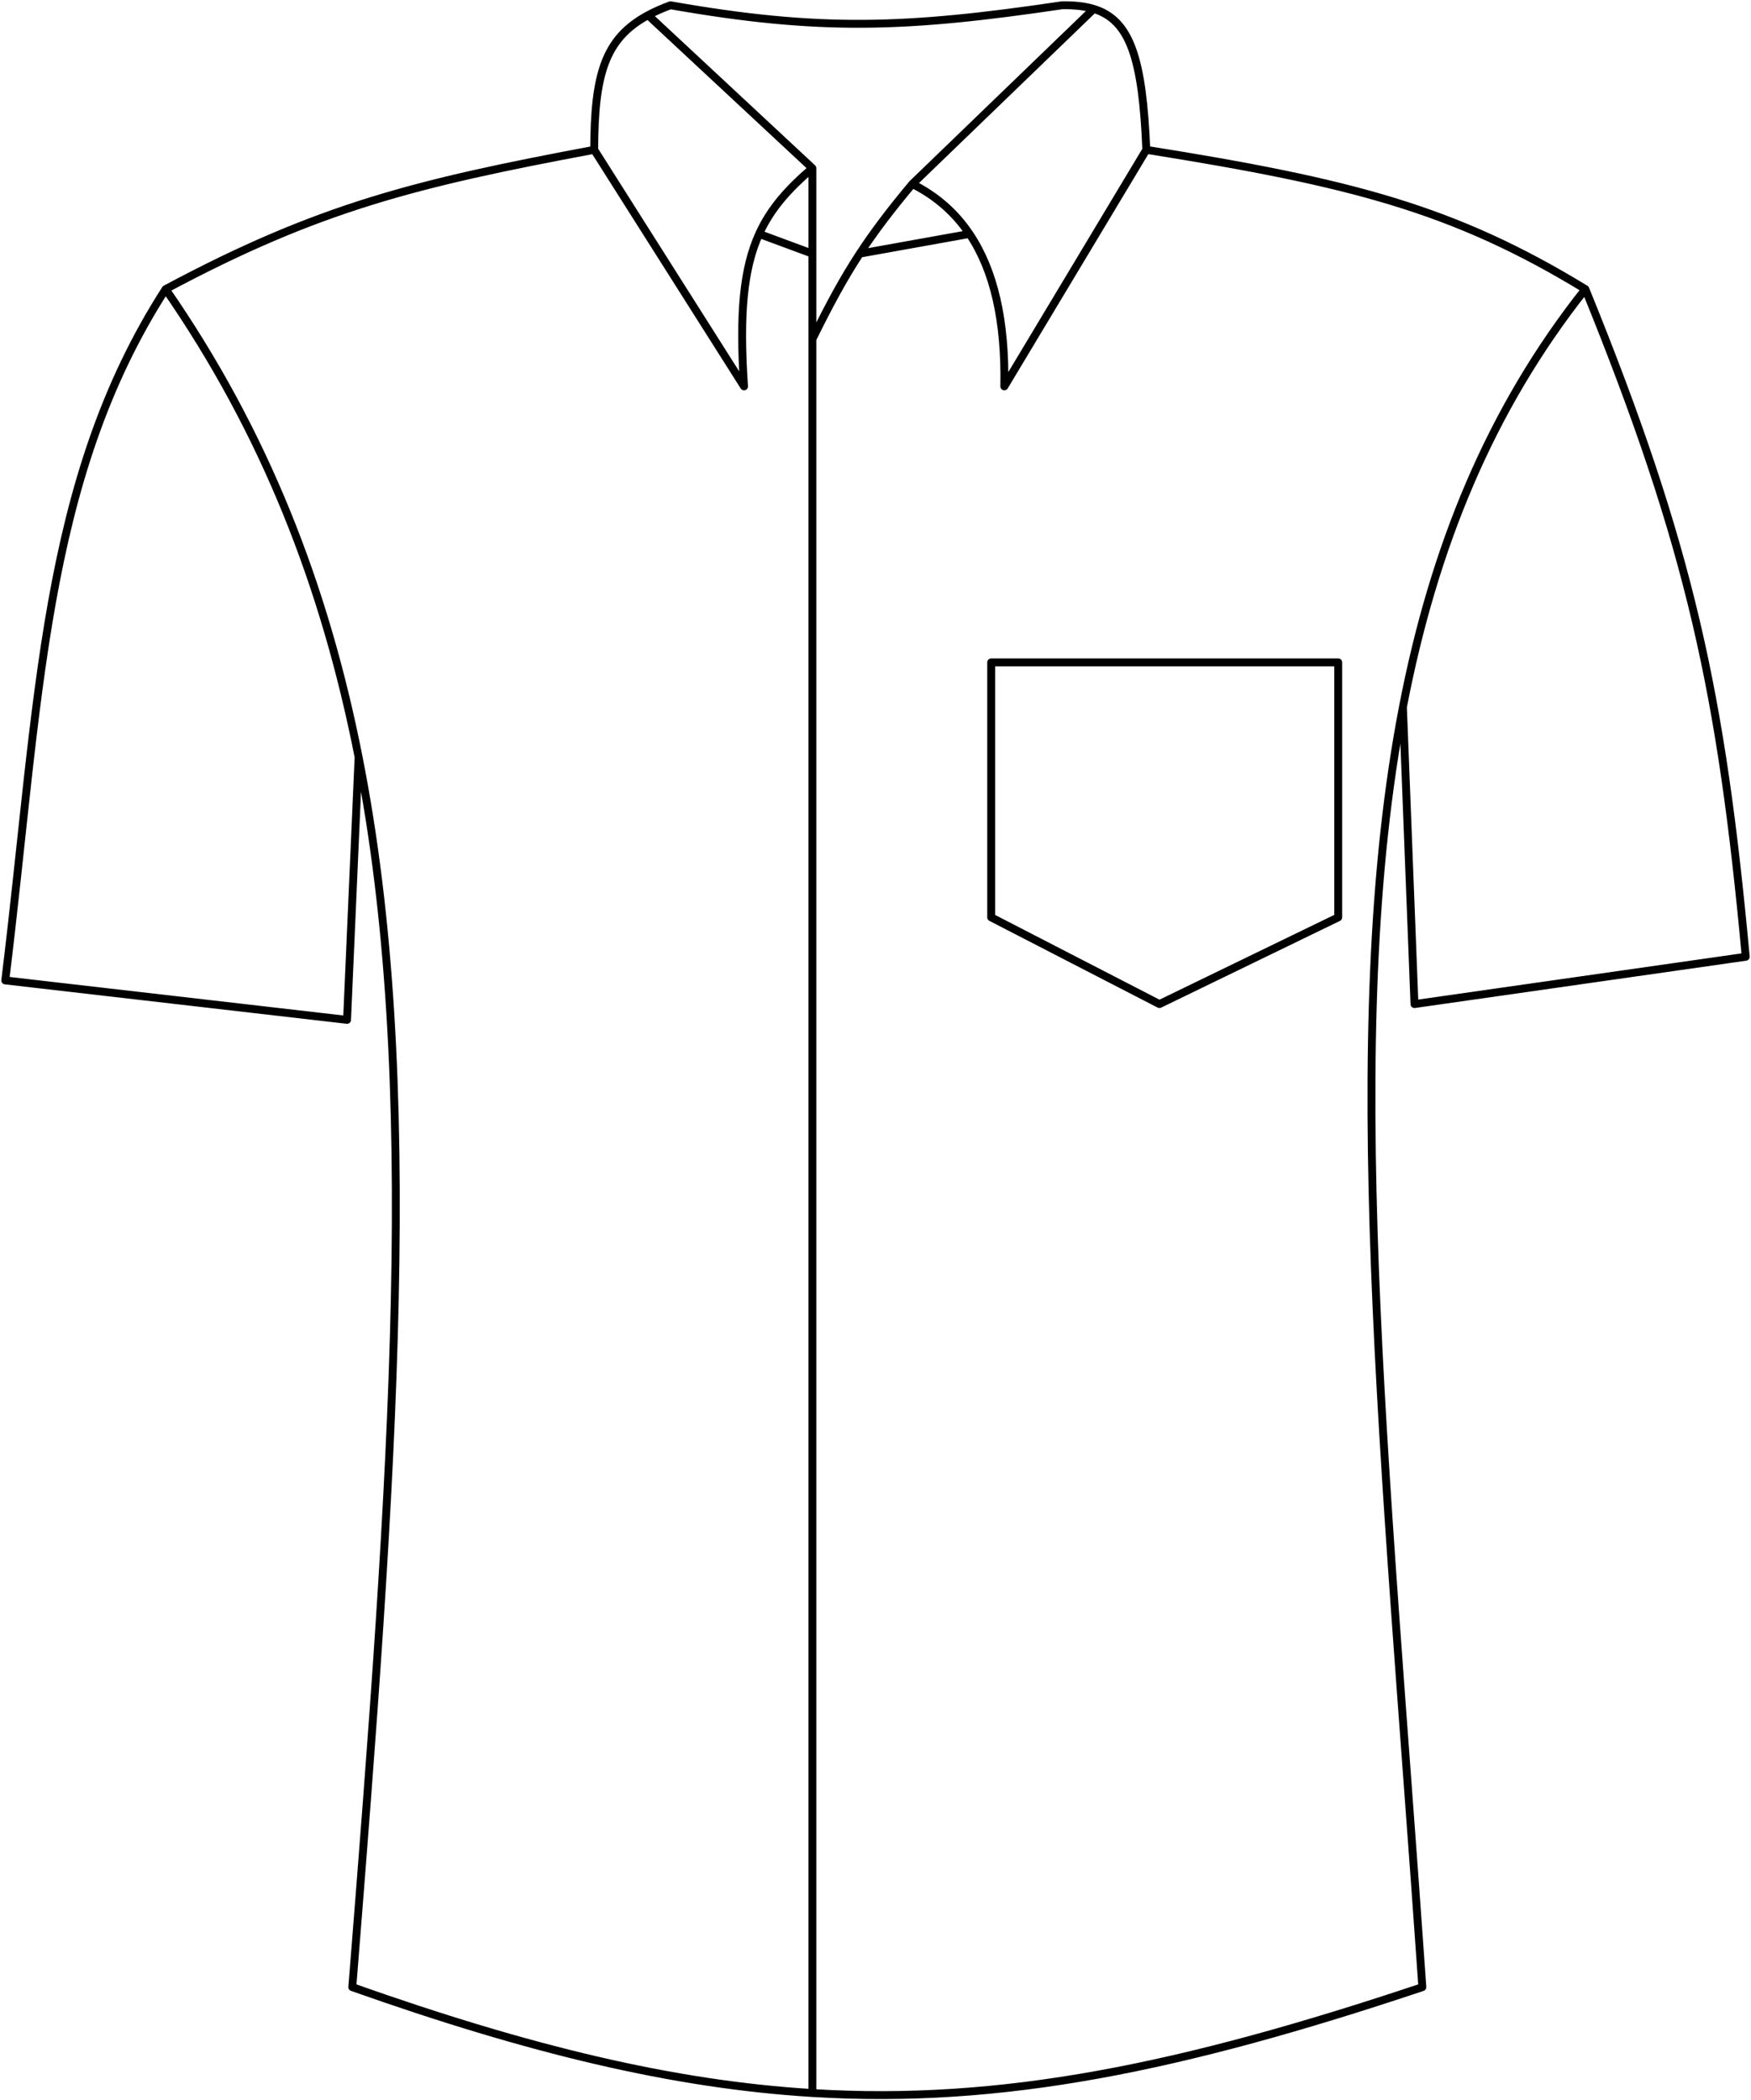 <svg width="666" height="799" viewBox="0 0 666 799" fill="none" xmlns="http://www.w3.org/2000/svg">
<path d="M63 110C16 183 15.036 267.032 2 373L132 388L136.391 288M63 110C100.549 164.238 123.472 222.464 136.391 288M63 110C121.134 78.912 158.1 69.709 226 57M603 110C643.124 208.62 654.792 264.293 664 364L538 382L533.605 269M603 110C566.715 155.765 545.283 208.369 533.605 269M603 110C552.907 79.437 513.9 69.424 436 57M136.391 288C160.631 410.96 149.656 559.651 134 756C201.323 779.847 256.119 793.039 309 796.279M533.605 269C509.558 393.845 526.865 552.722 541 756C449.382 786.67 380.964 800.689 309 796.279M436 57L382 147C382.461 121.963 378.026 102.785 368.748 89M436 57C434.588 22.363 429.888 7.665 416 3.398M226 57L283 147C281.126 119.174 282.823 102.065 288.74 89M226 57C226.092 28.423 229.993 14.67 246.5 5.778M309 64C299.773 71.918 293.107 79.358 288.74 89M309 64V96.5M309 64L246.5 5.778M347 70C338.616 80.04 332.419 88.229 327.01 96.5M347 70C355.964 74.482 363.217 80.782 368.748 89M347 70L416 3.398M309 796.279V129M309 129V96.5M309 129C315.42 115.986 320.675 106.187 327.01 96.5M288.74 89L309 96.5M327.01 96.5L368.748 89M416 3.398C412.585 2.348 408.614 1.929 404 2C344.554 10.816 311.758 11.998 255 2C251.85 3.169 249.027 4.417 246.5 5.778M377 252H509V349L441 382L377 349V252Z" stroke="black" stroke-width="3" stroke-linecap="round" stroke-linejoin="round"/>
</svg>
